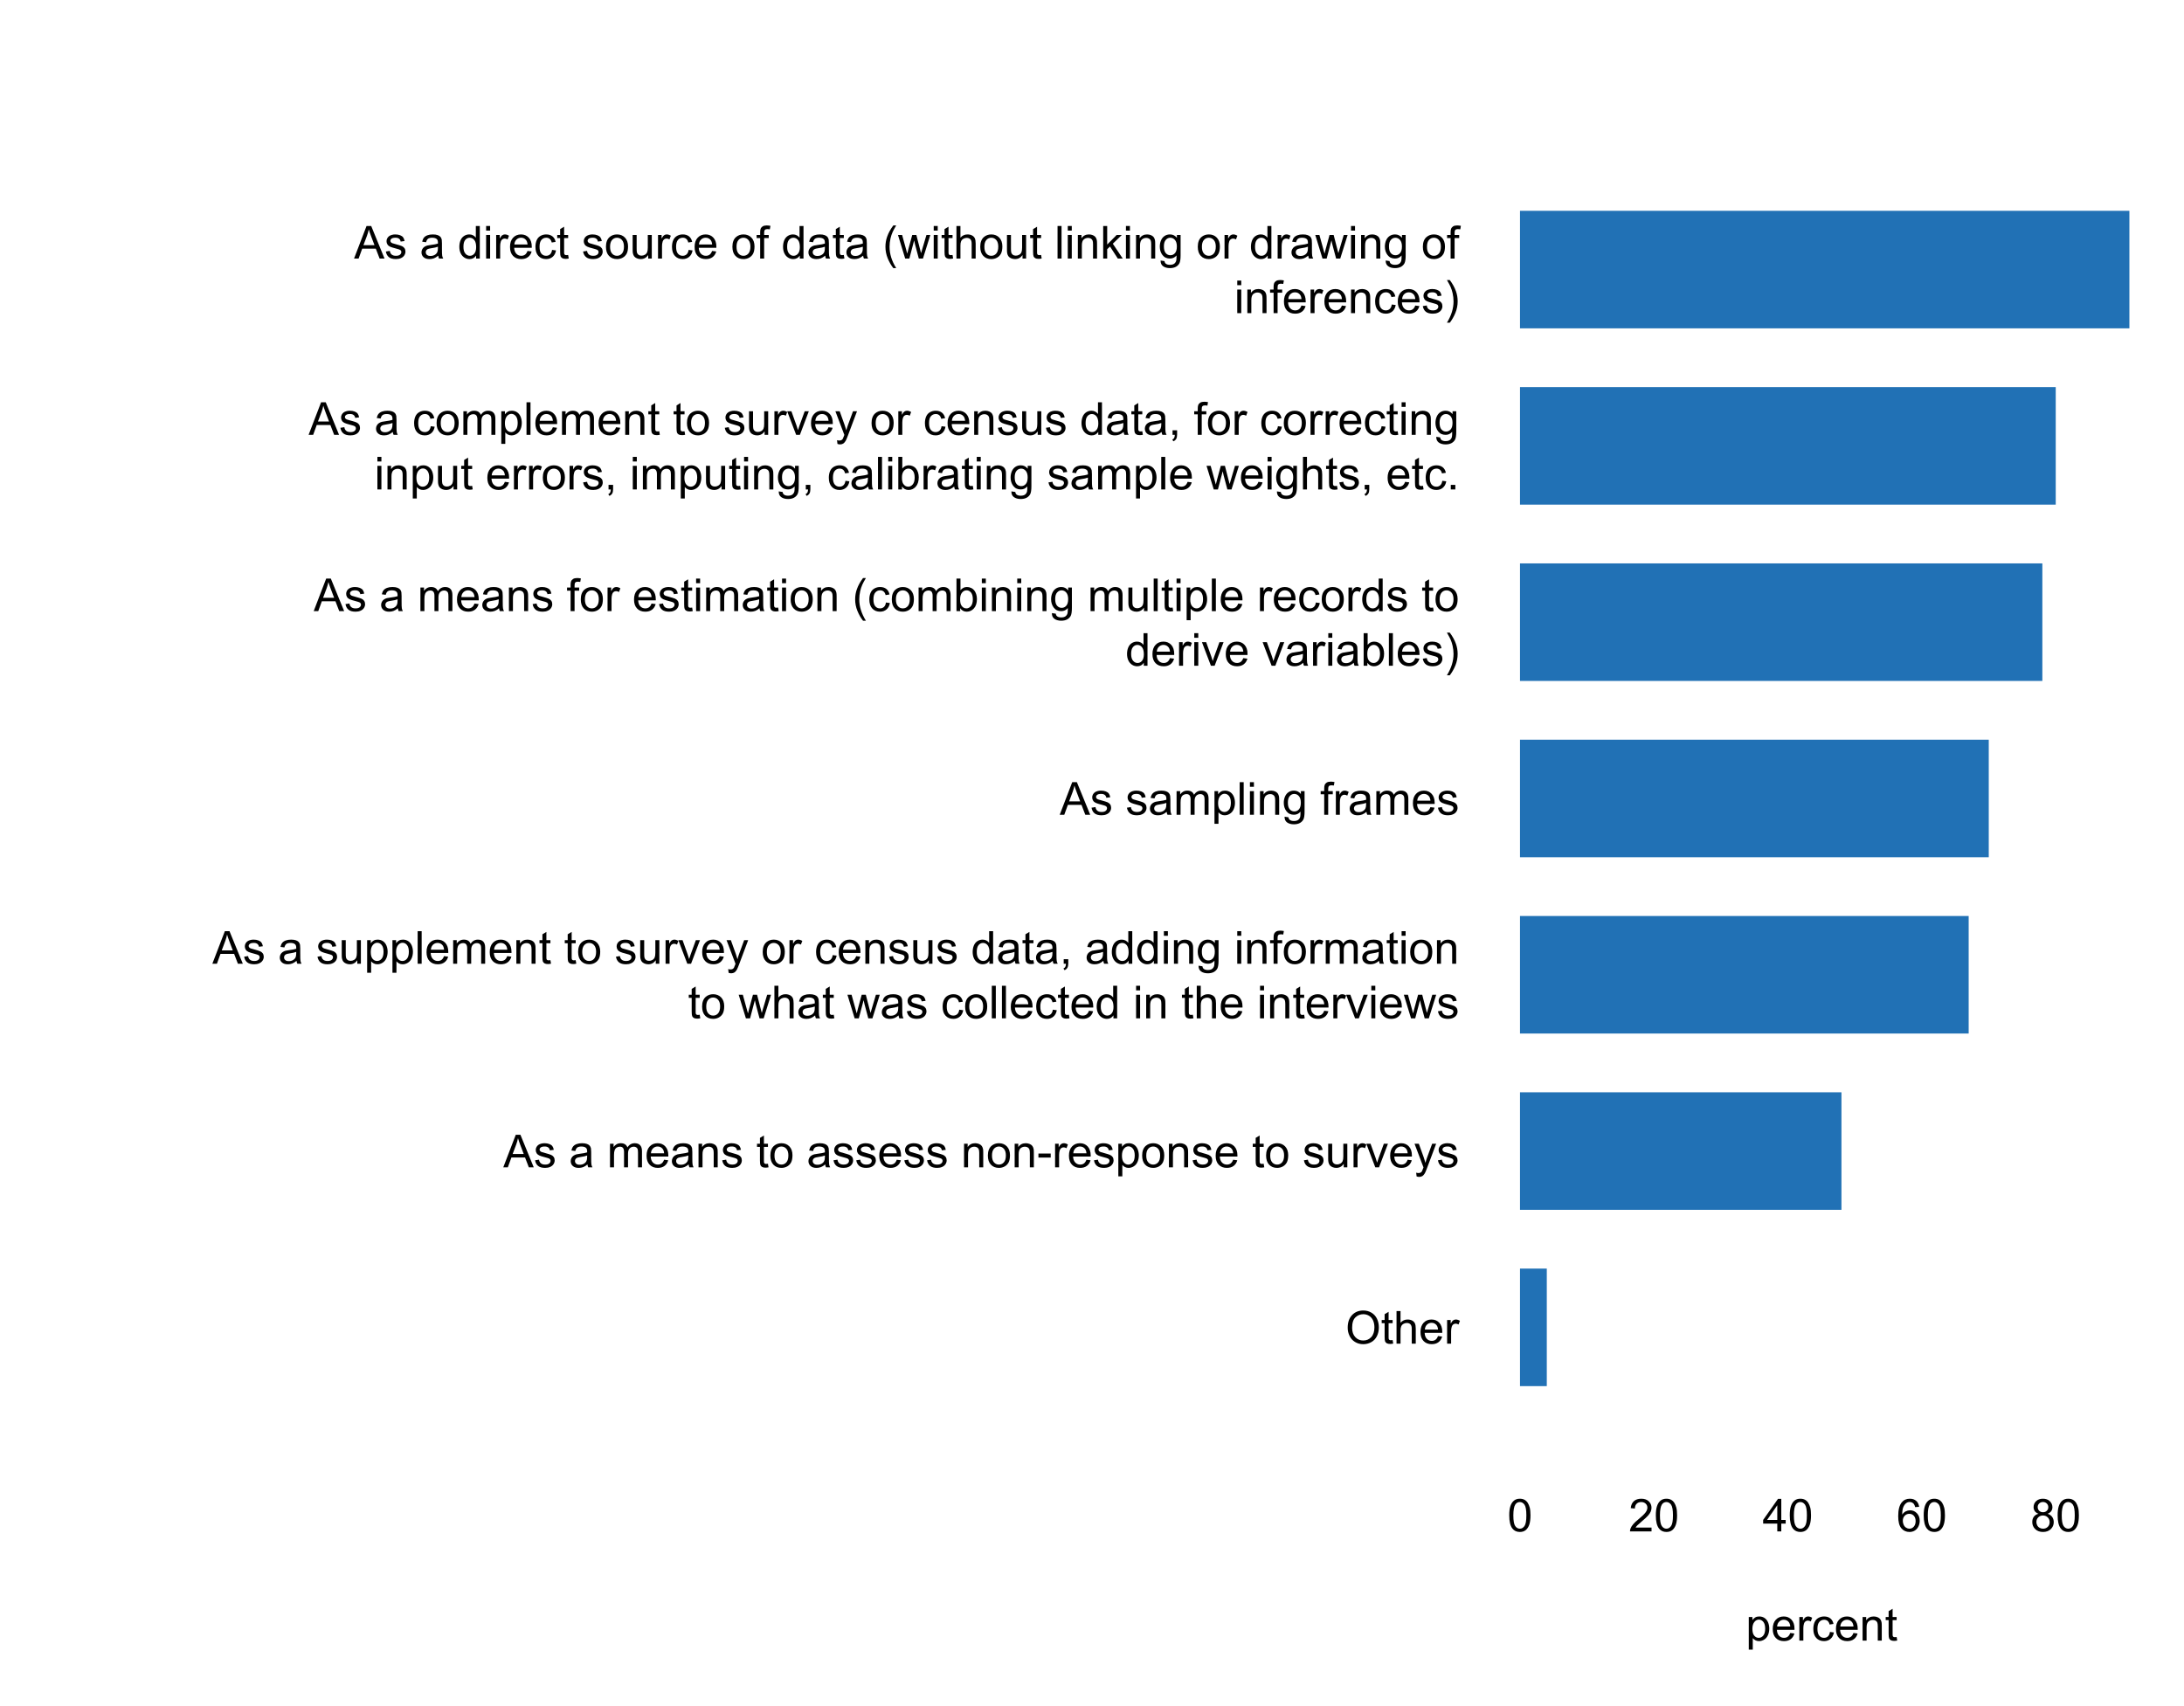 <?xml version="1.0" encoding="UTF-8"?>
<svg xmlns="http://www.w3.org/2000/svg" xmlns:xlink="http://www.w3.org/1999/xlink" width="576pt" height="450pt" viewBox="0 0 576 450" version="1.1">
<defs>
<g>
<symbol overflow="visible" id="glyph0-0">
<path style="stroke:none;" d="M 1.5 0 L 1.5 -7.5 L 7.5 -7.5 L 7.5 0 Z M 1.688 -0.188 L 7.312 -0.188 L 7.312 -7.312 L 1.688 -7.312 Z M 1.688 -0.188 "/>
</symbol>
<symbol overflow="visible" id="glyph0-1">
<path style="stroke:none;" d="M 0.578 -4.184 C 0.574 -5.605 0.957 -6.719 1.727 -7.531 C 2.488 -8.336 3.477 -8.742 4.695 -8.742 C 5.484 -8.742 6.199 -8.551 6.836 -8.172 C 7.473 -7.793 7.957 -7.266 8.293 -6.586 C 8.625 -5.906 8.793 -5.137 8.797 -4.281 C 8.793 -3.41 8.617 -2.633 8.27 -1.945 C 7.914 -1.258 7.418 -0.734 6.773 -0.383 C 6.125 -0.027 5.43 0.145 4.688 0.148 C 3.879 0.145 3.156 -0.047 2.52 -0.438 C 1.879 -0.824 1.395 -1.359 1.07 -2.039 C 0.738 -2.715 0.574 -3.43 0.578 -4.184 Z M 1.75 -4.164 C 1.746 -3.129 2.023 -2.312 2.586 -1.719 C 3.141 -1.121 3.84 -0.824 4.68 -0.828 C 5.535 -0.824 6.238 -1.125 6.793 -1.73 C 7.344 -2.328 7.621 -3.184 7.625 -4.289 C 7.621 -4.984 7.504 -5.594 7.27 -6.117 C 7.031 -6.641 6.684 -7.043 6.23 -7.332 C 5.77 -7.617 5.262 -7.762 4.699 -7.766 C 3.895 -7.762 3.199 -7.484 2.621 -6.934 C 2.035 -6.379 1.746 -5.457 1.75 -4.164 Z M 1.75 -4.164 "/>
</symbol>
<symbol overflow="visible" id="glyph0-2">
<path style="stroke:none;" d="M 3.094 -0.945 L 3.246 -0.012 C 2.949 0.051 2.684 0.082 2.449 0.082 C 2.066 0.082 1.77 0.023 1.559 -0.098 C 1.348 -0.219 1.199 -0.379 1.113 -0.578 C 1.027 -0.773 0.984 -1.188 0.984 -1.82 L 0.984 -5.402 L 0.211 -5.402 L 0.211 -6.223 L 0.984 -6.223 L 0.984 -7.766 L 2.031 -8.398 L 2.031 -6.223 L 3.094 -6.223 L 3.094 -5.402 L 2.031 -5.402 L 2.031 -1.766 C 2.027 -1.461 2.047 -1.27 2.086 -1.184 C 2.125 -1.098 2.184 -1.027 2.27 -0.977 C 2.352 -0.926 2.473 -0.902 2.633 -0.902 C 2.742 -0.902 2.898 -0.914 3.094 -0.945 Z M 3.094 -0.945 "/>
</symbol>
<symbol overflow="visible" id="glyph0-3">
<path style="stroke:none;" d="M 0.789 0 L 0.789 -8.59 L 1.844 -8.59 L 1.844 -5.508 C 2.336 -6.078 2.957 -6.363 3.711 -6.363 C 4.164 -6.363 4.566 -6.27 4.91 -6.09 C 5.25 -5.906 5.492 -5.656 5.641 -5.34 C 5.785 -5.016 5.859 -4.551 5.859 -3.945 L 5.859 0 L 4.805 0 L 4.805 -3.945 C 4.805 -4.469 4.688 -4.852 4.461 -5.094 C 4.227 -5.328 3.906 -5.449 3.492 -5.453 C 3.18 -5.449 2.883 -5.367 2.609 -5.211 C 2.328 -5.047 2.133 -4.828 2.02 -4.551 C 1.898 -4.273 1.84 -3.891 1.844 -3.406 L 1.844 0 Z M 0.789 0 "/>
</symbol>
<symbol overflow="visible" id="glyph0-4">
<path style="stroke:none;" d="M 5.051 -2.004 L 6.141 -1.867 C 5.969 -1.23 5.648 -0.738 5.184 -0.387 C 4.719 -0.035 4.125 0.141 3.406 0.141 C 2.492 0.141 1.77 -0.137 1.238 -0.699 C 0.699 -1.254 0.434 -2.043 0.438 -3.059 C 0.434 -4.105 0.703 -4.918 1.246 -5.496 C 1.781 -6.074 2.48 -6.363 3.344 -6.363 C 4.176 -6.363 4.855 -6.078 5.383 -5.512 C 5.91 -4.945 6.176 -4.148 6.176 -3.125 C 6.176 -3.059 6.172 -2.965 6.172 -2.844 L 1.531 -2.844 C 1.562 -2.156 1.758 -1.633 2.109 -1.27 C 2.457 -0.906 2.891 -0.727 3.41 -0.727 C 3.797 -0.727 4.125 -0.828 4.402 -1.031 C 4.672 -1.234 4.891 -1.559 5.051 -2.004 Z M 1.586 -3.711 L 5.062 -3.711 C 5.016 -4.227 4.883 -4.621 4.664 -4.887 C 4.328 -5.293 3.891 -5.496 3.359 -5.496 C 2.871 -5.496 2.465 -5.332 2.137 -5.008 C 1.805 -4.684 1.621 -4.25 1.586 -3.711 Z M 1.586 -3.711 "/>
</symbol>
<symbol overflow="visible" id="glyph0-5">
<path style="stroke:none;" d="M 0.781 0 L 0.781 -6.223 L 1.727 -6.223 L 1.727 -5.281 C 1.969 -5.719 2.191 -6.012 2.398 -6.152 C 2.602 -6.293 2.828 -6.363 3.078 -6.363 C 3.43 -6.363 3.793 -6.25 4.16 -6.023 L 3.797 -5.047 C 3.539 -5.195 3.281 -5.273 3.023 -5.273 C 2.793 -5.273 2.586 -5.203 2.402 -5.066 C 2.215 -4.926 2.082 -4.734 2.008 -4.488 C 1.891 -4.113 1.832 -3.703 1.836 -3.258 L 1.836 0 Z M 0.781 0 "/>
</symbol>
<symbol overflow="visible" id="glyph0-6">
<path style="stroke:none;" d="M -0.016 0 L 3.281 -8.59 L 4.508 -8.59 L 8.023 0 L 6.727 0 L 5.727 -2.602 L 2.133 -2.602 L 1.188 0 Z M 2.461 -3.527 L 5.375 -3.527 L 4.477 -5.906 C 4.203 -6.629 4 -7.223 3.867 -7.688 C 3.758 -7.133 3.602 -6.586 3.406 -6.047 Z M 2.461 -3.527 "/>
</symbol>
<symbol overflow="visible" id="glyph0-7">
<path style="stroke:none;" d="M 0.367 -1.859 L 1.414 -2.023 C 1.469 -1.602 1.633 -1.281 1.902 -1.059 C 2.168 -0.836 2.543 -0.727 3.023 -0.727 C 3.508 -0.727 3.867 -0.824 4.102 -1.023 C 4.336 -1.219 4.453 -1.449 4.453 -1.719 C 4.453 -1.953 4.348 -2.141 4.141 -2.281 C 3.996 -2.371 3.637 -2.492 3.062 -2.637 C 2.289 -2.832 1.754 -3 1.457 -3.145 C 1.156 -3.285 0.93 -3.48 0.777 -3.734 C 0.621 -3.984 0.543 -4.266 0.547 -4.57 C 0.543 -4.844 0.605 -5.098 0.734 -5.34 C 0.859 -5.574 1.035 -5.773 1.254 -5.93 C 1.418 -6.047 1.641 -6.148 1.926 -6.234 C 2.207 -6.32 2.512 -6.363 2.836 -6.363 C 3.324 -6.363 3.75 -6.293 4.121 -6.152 C 4.488 -6.012 4.762 -5.82 4.938 -5.578 C 5.113 -5.336 5.234 -5.016 5.305 -4.617 L 4.273 -4.477 C 4.223 -4.797 4.086 -5.047 3.863 -5.227 C 3.637 -5.406 3.32 -5.496 2.914 -5.496 C 2.426 -5.496 2.082 -5.414 1.875 -5.254 C 1.664 -5.094 1.559 -4.906 1.562 -4.695 C 1.559 -4.555 1.602 -4.434 1.695 -4.324 C 1.773 -4.211 1.91 -4.117 2.098 -4.043 C 2.203 -4.004 2.512 -3.914 3.031 -3.773 C 3.773 -3.574 4.293 -3.41 4.59 -3.285 C 4.879 -3.156 5.113 -2.973 5.285 -2.73 C 5.453 -2.488 5.535 -2.188 5.539 -1.828 C 5.535 -1.477 5.434 -1.145 5.23 -0.832 C 5.023 -0.52 4.727 -0.277 4.34 -0.113 C 3.953 0.059 3.516 0.141 3.031 0.141 C 2.219 0.141 1.602 -0.027 1.18 -0.363 C 0.754 -0.699 0.484 -1.195 0.367 -1.859 Z M 0.367 -1.859 "/>
</symbol>
<symbol overflow="visible" id="glyph0-8">
<path style="stroke:none;" d=""/>
</symbol>
<symbol overflow="visible" id="glyph0-9">
<path style="stroke:none;" d="M 4.852 -0.766 C 4.461 -0.434 4.082 -0.199 3.723 -0.062 C 3.355 0.074 2.969 0.141 2.562 0.141 C 1.875 0.141 1.352 -0.023 0.984 -0.359 C 0.617 -0.688 0.434 -1.117 0.434 -1.641 C 0.434 -1.945 0.5 -2.223 0.641 -2.473 C 0.777 -2.723 0.961 -2.926 1.188 -3.082 C 1.41 -3.234 1.664 -3.348 1.945 -3.43 C 2.152 -3.477 2.465 -3.531 2.883 -3.586 C 3.734 -3.688 4.359 -3.809 4.766 -3.949 C 4.766 -4.09 4.77 -4.18 4.77 -4.227 C 4.77 -4.648 4.668 -4.953 4.469 -5.133 C 4.199 -5.371 3.801 -5.488 3.27 -5.492 C 2.77 -5.488 2.402 -5.402 2.168 -5.23 C 1.934 -5.055 1.758 -4.746 1.648 -4.305 L 0.617 -4.445 C 0.707 -4.887 0.863 -5.242 1.078 -5.516 C 1.289 -5.781 1.598 -5.992 2.008 -6.141 C 2.41 -6.289 2.883 -6.363 3.422 -6.363 C 3.953 -6.363 4.383 -6.301 4.715 -6.176 C 5.047 -6.051 5.293 -5.891 5.449 -5.703 C 5.605 -5.512 5.715 -5.273 5.777 -4.984 C 5.809 -4.805 5.824 -4.48 5.828 -4.016 L 5.828 -2.609 C 5.824 -1.625 5.848 -1.004 5.895 -0.746 C 5.941 -0.484 6.031 -0.238 6.164 0 L 5.062 0 C 4.953 -0.219 4.883 -0.473 4.852 -0.766 Z M 4.766 -3.125 C 4.375 -2.965 3.801 -2.832 3.039 -2.727 C 2.605 -2.66 2.301 -2.59 2.121 -2.516 C 1.941 -2.434 1.801 -2.32 1.703 -2.172 C 1.605 -2.02 1.559 -1.852 1.559 -1.672 C 1.559 -1.387 1.664 -1.152 1.875 -0.969 C 2.086 -0.777 2.398 -0.684 2.812 -0.688 C 3.219 -0.684 3.578 -0.773 3.895 -0.953 C 4.211 -1.129 4.445 -1.371 4.594 -1.68 C 4.707 -1.918 4.762 -2.27 4.766 -2.734 Z M 4.766 -3.125 "/>
</symbol>
<symbol overflow="visible" id="glyph0-10">
<path style="stroke:none;" d="M 0.789 0 L 0.789 -6.223 L 1.734 -6.223 L 1.734 -5.352 C 1.93 -5.648 2.188 -5.895 2.512 -6.082 C 2.836 -6.27 3.207 -6.363 3.621 -6.363 C 4.082 -6.363 4.457 -6.266 4.754 -6.074 C 5.043 -5.883 5.254 -5.617 5.379 -5.273 C 5.871 -6 6.512 -6.363 7.301 -6.363 C 7.918 -6.363 8.391 -6.191 8.723 -5.848 C 9.055 -5.504 9.223 -4.977 9.223 -4.273 L 9.223 0 L 8.172 0 L 8.172 -3.922 C 8.168 -4.34 8.133 -4.645 8.07 -4.832 C 8 -5.016 7.879 -5.164 7.699 -5.277 C 7.52 -5.391 7.309 -5.449 7.066 -5.449 C 6.629 -5.449 6.266 -5.301 5.977 -5.012 C 5.688 -4.719 5.543 -4.254 5.543 -3.617 L 5.543 0 L 4.488 0 L 4.488 -4.043 C 4.488 -4.512 4.402 -4.863 4.23 -5.098 C 4.059 -5.332 3.777 -5.449 3.387 -5.449 C 3.09 -5.449 2.812 -5.371 2.562 -5.215 C 2.309 -5.059 2.129 -4.828 2.016 -4.527 C 1.898 -4.227 1.84 -3.793 1.844 -3.227 L 1.844 0 Z M 0.789 0 "/>
</symbol>
<symbol overflow="visible" id="glyph0-11">
<path style="stroke:none;" d="M 0.789 0 L 0.789 -6.223 L 1.742 -6.223 L 1.742 -5.336 C 2.195 -6.02 2.855 -6.363 3.719 -6.363 C 4.09 -6.363 4.434 -6.293 4.754 -6.16 C 5.066 -6.023 5.305 -5.848 5.461 -5.633 C 5.617 -5.41 5.727 -5.152 5.789 -4.852 C 5.828 -4.656 5.848 -4.312 5.848 -3.828 L 5.848 0 L 4.793 0 L 4.793 -3.785 C 4.793 -4.215 4.75 -4.535 4.668 -4.75 C 4.586 -4.961 4.441 -5.129 4.234 -5.258 C 4.023 -5.383 3.777 -5.449 3.5 -5.449 C 3.047 -5.449 2.66 -5.305 2.332 -5.02 C 2.004 -4.734 1.84 -4.195 1.844 -3.398 L 1.844 0 Z M 0.789 0 "/>
</symbol>
<symbol overflow="visible" id="glyph0-12">
<path style="stroke:none;" d="M 0.398 -3.109 C 0.398 -4.262 0.719 -5.117 1.359 -5.672 C 1.895 -6.133 2.547 -6.363 3.316 -6.363 C 4.172 -6.363 4.871 -6.082 5.414 -5.52 C 5.953 -4.957 6.223 -4.184 6.227 -3.199 C 6.223 -2.398 6.102 -1.766 5.867 -1.309 C 5.625 -0.848 5.277 -0.492 4.82 -0.238 C 4.359 0.016 3.859 0.141 3.316 0.141 C 2.441 0.141 1.734 -0.137 1.203 -0.695 C 0.664 -1.254 0.398 -2.059 0.398 -3.109 Z M 1.484 -3.109 C 1.48 -2.309 1.656 -1.711 2.004 -1.32 C 2.348 -0.922 2.785 -0.727 3.316 -0.727 C 3.84 -0.727 4.273 -0.926 4.621 -1.324 C 4.969 -1.723 5.145 -2.328 5.145 -3.148 C 5.145 -3.914 4.969 -4.496 4.617 -4.895 C 4.266 -5.289 3.832 -5.488 3.316 -5.492 C 2.785 -5.488 2.348 -5.293 2.004 -4.898 C 1.656 -4.5 1.48 -3.902 1.484 -3.109 Z M 1.484 -3.109 "/>
</symbol>
<symbol overflow="visible" id="glyph0-13">
<path style="stroke:none;" d="M 0.383 -2.578 L 0.383 -3.641 L 3.621 -3.641 L 3.621 -2.578 Z M 0.383 -2.578 "/>
</symbol>
<symbol overflow="visible" id="glyph0-14">
<path style="stroke:none;" d="M 0.789 2.383 L 0.789 -6.223 L 1.75 -6.223 L 1.75 -5.414 C 1.977 -5.73 2.234 -5.965 2.52 -6.125 C 2.801 -6.281 3.145 -6.363 3.555 -6.363 C 4.082 -6.363 4.551 -6.227 4.961 -5.953 C 5.363 -5.68 5.672 -5.293 5.883 -4.793 C 6.09 -4.293 6.191 -3.746 6.195 -3.156 C 6.191 -2.52 6.078 -1.945 5.852 -1.438 C 5.621 -0.922 5.289 -0.531 4.855 -0.266 C 4.418 0.008 3.961 0.141 3.48 0.141 C 3.129 0.141 2.812 0.066 2.535 -0.082 C 2.254 -0.23 2.023 -0.418 1.844 -0.645 L 1.844 2.383 Z M 1.746 -3.078 C 1.746 -2.273 1.906 -1.684 2.23 -1.301 C 2.555 -0.918 2.949 -0.727 3.41 -0.727 C 3.879 -0.727 4.277 -0.922 4.613 -1.32 C 4.945 -1.711 5.113 -2.328 5.117 -3.164 C 5.113 -3.953 4.949 -4.547 4.625 -4.945 C 4.297 -5.34 3.91 -5.535 3.457 -5.539 C 3.004 -5.535 2.605 -5.324 2.262 -4.906 C 1.918 -4.484 1.746 -3.875 1.746 -3.078 Z M 1.746 -3.078 "/>
</symbol>
<symbol overflow="visible" id="glyph0-15">
<path style="stroke:none;" d="M 4.867 0 L 4.867 -0.914 C 4.379 -0.211 3.723 0.141 2.895 0.141 C 2.527 0.141 2.184 0.07 1.867 -0.07 C 1.547 -0.211 1.309 -0.387 1.156 -0.602 C 1 -0.812 0.895 -1.074 0.832 -1.383 C 0.785 -1.59 0.762 -1.918 0.766 -2.367 L 0.766 -6.223 L 1.82 -6.223 L 1.82 -2.773 C 1.816 -2.219 1.84 -1.848 1.887 -1.656 C 1.949 -1.379 2.09 -1.16 2.309 -1.004 C 2.523 -0.84 2.789 -0.762 3.105 -0.766 C 3.418 -0.762 3.715 -0.844 3.996 -1.008 C 4.273 -1.172 4.469 -1.391 4.586 -1.672 C 4.699 -1.949 4.758 -2.355 4.758 -2.891 L 4.758 -6.223 L 5.812 -6.223 L 5.812 0 Z M 4.867 0 "/>
</symbol>
<symbol overflow="visible" id="glyph0-16">
<path style="stroke:none;" d="M 2.52 0 L 0.152 -6.223 L 1.266 -6.223 L 2.602 -2.496 C 2.746 -2.09 2.879 -1.672 3 -1.242 C 3.094 -1.57 3.223 -1.965 3.391 -2.426 L 4.773 -6.223 L 5.859 -6.223 L 3.504 0 Z M 2.52 0 "/>
</symbol>
<symbol overflow="visible" id="glyph0-17">
<path style="stroke:none;" d="M 0.742 2.398 L 0.625 1.406 C 0.855 1.469 1.059 1.5 1.23 1.5 C 1.465 1.5 1.652 1.461 1.793 1.383 C 1.934 1.305 2.047 1.195 2.141 1.055 C 2.203 0.949 2.312 0.688 2.461 0.27 C 2.48 0.207 2.512 0.121 2.555 0.012 L 0.195 -6.223 L 1.328 -6.223 L 2.625 -2.617 C 2.789 -2.16 2.938 -1.68 3.078 -1.18 C 3.195 -1.66 3.34 -2.133 3.508 -2.594 L 4.84 -6.223 L 5.895 -6.223 L 3.527 0.105 C 3.273 0.789 3.074 1.258 2.938 1.516 C 2.746 1.863 2.531 2.117 2.293 2.281 C 2.047 2.438 1.758 2.52 1.422 2.523 C 1.215 2.52 0.988 2.477 0.742 2.398 Z M 0.742 2.398 "/>
</symbol>
<symbol overflow="visible" id="glyph0-18">
<path style="stroke:none;" d="M 0.766 0 L 0.766 -8.59 L 1.82 -8.59 L 1.82 0 Z M 0.766 0 "/>
</symbol>
<symbol overflow="visible" id="glyph0-19">
<path style="stroke:none;" d="M 4.852 -2.281 L 5.891 -2.145 C 5.773 -1.426 5.484 -0.863 5.02 -0.465 C 4.551 -0.059 3.977 0.141 3.297 0.141 C 2.445 0.141 1.762 -0.137 1.246 -0.695 C 0.727 -1.25 0.469 -2.047 0.469 -3.086 C 0.469 -3.754 0.578 -4.344 0.801 -4.852 C 1.023 -5.355 1.363 -5.73 1.816 -5.984 C 2.27 -6.234 2.766 -6.363 3.305 -6.363 C 3.98 -6.363 4.531 -6.191 4.965 -5.848 C 5.391 -5.504 5.668 -5.02 5.789 -4.395 L 4.766 -4.234 C 4.664 -4.652 4.492 -4.969 4.246 -5.18 C 3.996 -5.391 3.695 -5.496 3.344 -5.496 C 2.809 -5.496 2.379 -5.305 2.051 -4.922 C 1.719 -4.539 1.551 -3.938 1.555 -3.117 C 1.551 -2.281 1.711 -1.672 2.035 -1.293 C 2.352 -0.914 2.77 -0.727 3.289 -0.727 C 3.695 -0.727 4.043 -0.852 4.324 -1.105 C 4.602 -1.359 4.777 -1.75 4.852 -2.281 Z M 4.852 -2.281 "/>
</symbol>
<symbol overflow="visible" id="glyph0-20">
<path style="stroke:none;" d="M 4.828 0 L 4.828 -0.785 C 4.43 -0.168 3.848 0.141 3.086 0.141 C 2.59 0.141 2.133 0.004 1.719 -0.27 C 1.297 -0.543 0.977 -0.922 0.75 -1.414 C 0.523 -1.898 0.41 -2.465 0.41 -3.105 C 0.41 -3.727 0.512 -4.289 0.719 -4.797 C 0.926 -5.301 1.238 -5.688 1.652 -5.957 C 2.066 -6.227 2.527 -6.363 3.039 -6.363 C 3.41 -6.363 3.746 -6.281 4.043 -6.125 C 4.336 -5.965 4.574 -5.762 4.758 -5.508 L 4.758 -8.59 L 5.805 -8.59 L 5.805 0 Z M 1.492 -3.105 C 1.488 -2.309 1.656 -1.711 1.996 -1.316 C 2.328 -0.922 2.727 -0.727 3.188 -0.727 C 3.648 -0.727 4.039 -0.914 4.359 -1.293 C 4.68 -1.668 4.84 -2.242 4.844 -3.016 C 4.84 -3.867 4.676 -4.492 4.352 -4.895 C 4.02 -5.289 3.617 -5.488 3.141 -5.492 C 2.672 -5.488 2.277 -5.297 1.965 -4.918 C 1.645 -4.531 1.488 -3.93 1.492 -3.105 Z M 1.492 -3.105 "/>
</symbol>
<symbol overflow="visible" id="glyph0-21">
<path style="stroke:none;" d="M 1.066 0 L 1.066 -1.203 L 2.266 -1.203 L 2.266 0 C 2.262 0.441 2.184 0.797 2.031 1.07 C 1.871 1.34 1.625 1.551 1.289 1.699 L 0.996 1.25 C 1.215 1.148 1.379 1.004 1.488 0.816 C 1.594 0.621 1.652 0.352 1.664 0 Z M 1.066 0 "/>
</symbol>
<symbol overflow="visible" id="glyph0-22">
<path style="stroke:none;" d="M 0.797 -7.375 L 0.797 -8.59 L 1.852 -8.59 L 1.852 -7.375 Z M 0.797 0 L 0.797 -6.223 L 1.852 -6.223 L 1.852 0 Z M 0.797 0 "/>
</symbol>
<symbol overflow="visible" id="glyph0-23">
<path style="stroke:none;" d="M 0.598 0.516 L 1.625 0.668 C 1.664 0.98 1.785 1.211 1.98 1.359 C 2.242 1.555 2.598 1.652 3.055 1.652 C 3.539 1.652 3.918 1.555 4.184 1.359 C 4.449 1.164 4.629 0.891 4.723 0.539 C 4.777 0.324 4.801 -0.125 4.797 -0.812 C 4.336 -0.27 3.762 0 3.078 0 C 2.219 0 1.559 -0.309 1.09 -0.926 C 0.621 -1.543 0.387 -2.281 0.387 -3.148 C 0.387 -3.738 0.492 -4.285 0.707 -4.789 C 0.922 -5.289 1.234 -5.68 1.645 -5.953 C 2.051 -6.227 2.531 -6.363 3.082 -6.363 C 3.816 -6.363 4.422 -6.066 4.898 -5.473 L 4.898 -6.223 L 5.871 -6.223 L 5.871 -0.844 C 5.871 0.125 5.77 0.809 5.574 1.215 C 5.375 1.613 5.062 1.934 4.637 2.172 C 4.207 2.402 3.684 2.52 3.059 2.523 C 2.316 2.52 1.715 2.352 1.258 2.023 C 0.801 1.688 0.582 1.188 0.598 0.516 Z M 1.469 -3.223 C 1.465 -2.406 1.629 -1.809 1.957 -1.438 C 2.281 -1.059 2.688 -0.871 3.176 -0.875 C 3.66 -0.871 4.066 -1.059 4.395 -1.434 C 4.723 -1.805 4.887 -2.391 4.887 -3.188 C 4.887 -3.945 4.715 -4.52 4.379 -4.91 C 4.039 -5.297 3.633 -5.488 3.156 -5.492 C 2.684 -5.488 2.285 -5.297 1.961 -4.918 C 1.629 -4.535 1.465 -3.973 1.469 -3.223 Z M 1.469 -3.223 "/>
</symbol>
<symbol overflow="visible" id="glyph0-24">
<path style="stroke:none;" d="M 1.043 0 L 1.043 -5.402 L 0.109 -5.402 L 0.109 -6.223 L 1.043 -6.223 L 1.043 -6.883 C 1.043 -7.301 1.078 -7.613 1.156 -7.816 C 1.25 -8.09 1.43 -8.309 1.688 -8.48 C 1.945 -8.645 2.305 -8.73 2.766 -8.734 C 3.062 -8.73 3.391 -8.695 3.75 -8.633 L 3.594 -7.711 C 3.371 -7.75 3.164 -7.77 2.969 -7.77 C 2.648 -7.77 2.422 -7.699 2.293 -7.562 C 2.156 -7.426 2.09 -7.172 2.094 -6.797 L 2.094 -6.223 L 3.305 -6.223 L 3.305 -5.402 L 2.094 -5.402 L 2.094 0 Z M 1.043 0 "/>
</symbol>
<symbol overflow="visible" id="glyph0-25">
<path style="stroke:none;" d="M 1.938 0 L 0.035 -6.223 L 1.125 -6.223 L 2.117 -2.633 L 2.484 -1.297 C 2.5 -1.359 2.605 -1.789 2.805 -2.578 L 3.797 -6.223 L 4.883 -6.223 L 5.812 -2.613 L 6.125 -1.422 L 6.48 -2.625 L 7.547 -6.223 L 8.57 -6.223 L 6.625 0 L 5.531 0 L 4.539 -3.727 L 4.301 -4.789 L 3.039 0 Z M 1.938 0 "/>
</symbol>
<symbol overflow="visible" id="glyph0-26">
<path style="stroke:none;" d="M 2.805 2.523 C 2.223 1.785 1.73 0.93 1.328 -0.055 C 0.926 -1.035 0.727 -2.055 0.727 -3.109 C 0.727 -4.039 0.875 -4.93 1.18 -5.781 C 1.523 -6.77 2.066 -7.754 2.805 -8.734 L 3.562 -8.734 C 3.086 -7.918 2.773 -7.34 2.625 -6.996 C 2.383 -6.457 2.195 -5.895 2.062 -5.309 C 1.895 -4.574 1.809 -3.84 1.812 -3.105 C 1.809 -1.227 2.395 0.648 3.562 2.523 Z M 2.805 2.523 "/>
</symbol>
<symbol overflow="visible" id="glyph0-27">
<path style="stroke:none;" d="M 1.766 0 L 0.785 0 L 0.785 -8.59 L 1.84 -8.59 L 1.84 -5.523 C 2.285 -6.082 2.852 -6.363 3.547 -6.363 C 3.922 -6.363 4.285 -6.285 4.629 -6.129 C 4.973 -5.973 5.254 -5.754 5.473 -5.48 C 5.691 -5.199 5.863 -4.863 5.992 -4.469 C 6.113 -4.074 6.176 -3.652 6.18 -3.203 C 6.176 -2.137 5.914 -1.312 5.391 -0.73 C 4.863 -0.148 4.23 0.141 3.492 0.141 C 2.758 0.141 2.18 -0.164 1.766 -0.781 Z M 1.75 -3.156 C 1.746 -2.41 1.848 -1.871 2.055 -1.539 C 2.387 -0.996 2.836 -0.727 3.406 -0.727 C 3.859 -0.727 4.258 -0.926 4.598 -1.328 C 4.93 -1.727 5.098 -2.324 5.102 -3.117 C 5.098 -3.93 4.938 -4.527 4.617 -4.914 C 4.297 -5.301 3.906 -5.496 3.453 -5.496 C 2.984 -5.496 2.586 -5.293 2.254 -4.895 C 1.914 -4.492 1.746 -3.914 1.75 -3.156 Z M 1.75 -3.156 "/>
</symbol>
<symbol overflow="visible" id="glyph0-28">
<path style="stroke:none;" d="M 1.484 2.523 L 0.727 2.523 C 1.891 0.648 2.473 -1.227 2.477 -3.105 C 2.473 -3.84 2.391 -4.566 2.227 -5.289 C 2.094 -5.875 1.906 -6.438 1.672 -6.977 C 1.516 -7.328 1.203 -7.914 0.727 -8.734 L 1.484 -8.734 C 2.215 -7.754 2.758 -6.77 3.109 -5.781 C 3.41 -4.93 3.562 -4.039 3.562 -3.109 C 3.562 -2.055 3.359 -1.035 2.957 -0.055 C 2.551 0.93 2.059 1.785 1.484 2.523 Z M 1.484 2.523 "/>
</symbol>
<symbol overflow="visible" id="glyph0-29">
<path style="stroke:none;" d="M 1.09 0 L 1.09 -1.203 L 2.289 -1.203 L 2.289 0 Z M 1.09 0 "/>
</symbol>
<symbol overflow="visible" id="glyph0-30">
<path style="stroke:none;" d="M 0.797 0 L 0.797 -8.59 L 1.852 -8.59 L 1.852 -3.691 L 4.348 -6.223 L 5.711 -6.223 L 3.336 -3.914 L 5.953 0 L 4.652 0 L 2.594 -3.18 L 1.852 -2.469 L 1.852 0 Z M 0.797 0 "/>
</symbol>
<symbol overflow="visible" id="glyph0-31">
<path style="stroke:none;" d="M 0.5 -4.234 C 0.496 -5.246 0.602 -6.062 0.812 -6.688 C 1.02 -7.305 1.328 -7.785 1.742 -8.121 C 2.148 -8.457 2.668 -8.625 3.297 -8.625 C 3.758 -8.625 4.164 -8.531 4.512 -8.348 C 4.855 -8.16 5.141 -7.891 5.371 -7.543 C 5.594 -7.191 5.773 -6.766 5.906 -6.266 C 6.035 -5.762 6.098 -5.086 6.102 -4.234 C 6.098 -3.227 5.996 -2.414 5.789 -1.797 C 5.578 -1.176 5.266 -0.695 4.859 -0.359 C 4.445 -0.02 3.926 0.145 3.297 0.148 C 2.465 0.145 1.816 -0.148 1.348 -0.742 C 0.781 -1.457 0.496 -2.621 0.5 -4.234 Z M 1.582 -4.234 C 1.582 -2.824 1.746 -1.887 2.074 -1.418 C 2.402 -0.949 2.809 -0.715 3.297 -0.719 C 3.777 -0.715 4.184 -0.949 4.52 -1.422 C 4.848 -1.887 5.016 -2.824 5.016 -4.234 C 5.016 -5.648 4.848 -6.59 4.52 -7.055 C 4.184 -7.516 3.773 -7.746 3.289 -7.75 C 2.801 -7.746 2.414 -7.543 2.125 -7.137 C 1.762 -6.613 1.582 -5.645 1.582 -4.234 Z M 1.582 -4.234 "/>
</symbol>
<symbol overflow="visible" id="glyph0-32">
<path style="stroke:none;" d="M 6.039 -1.016 L 6.039 0 L 0.363 0 C 0.355 -0.254 0.395 -0.496 0.484 -0.734 C 0.629 -1.117 0.859 -1.5 1.18 -1.875 C 1.492 -2.25 1.953 -2.684 2.562 -3.176 C 3.492 -3.941 4.125 -4.547 4.453 -4.992 C 4.781 -5.438 4.945 -5.859 4.945 -6.266 C 4.945 -6.68 4.793 -7.031 4.496 -7.32 C 4.191 -7.602 3.805 -7.746 3.328 -7.75 C 2.82 -7.746 2.414 -7.594 2.109 -7.293 C 1.805 -6.984 1.648 -6.562 1.648 -6.031 L 0.562 -6.141 C 0.633 -6.945 0.91 -7.559 1.398 -7.988 C 1.879 -8.41 2.531 -8.625 3.352 -8.625 C 4.172 -8.625 4.824 -8.395 5.309 -7.938 C 5.789 -7.48 6.027 -6.914 6.031 -6.242 C 6.027 -5.895 5.957 -5.559 5.82 -5.227 C 5.676 -4.891 5.441 -4.539 5.117 -4.176 C 4.789 -3.805 4.25 -3.301 3.492 -2.664 C 2.859 -2.129 2.453 -1.77 2.273 -1.582 C 2.094 -1.395 1.945 -1.203 1.828 -1.016 Z M 6.039 -1.016 "/>
</symbol>
<symbol overflow="visible" id="glyph0-33">
<path style="stroke:none;" d="M 3.879 0 L 3.879 -2.055 L 0.152 -2.055 L 0.152 -3.023 L 4.07 -8.59 L 4.934 -8.59 L 4.934 -3.023 L 6.094 -3.023 L 6.094 -2.055 L 4.934 -2.055 L 4.934 0 Z M 3.879 -3.023 L 3.879 -6.898 L 1.188 -3.023 Z M 3.879 -3.023 "/>
</symbol>
<symbol overflow="visible" id="glyph0-34">
<path style="stroke:none;" d="M 5.969 -6.484 L 4.922 -6.406 C 4.828 -6.812 4.695 -7.113 4.523 -7.305 C 4.234 -7.605 3.883 -7.758 3.469 -7.758 C 3.133 -7.758 2.836 -7.664 2.586 -7.477 C 2.25 -7.234 1.988 -6.879 1.797 -6.414 C 1.605 -5.949 1.508 -5.289 1.5 -4.43 C 1.754 -4.812 2.062 -5.098 2.434 -5.289 C 2.797 -5.473 3.184 -5.566 3.586 -5.57 C 4.289 -5.566 4.887 -5.309 5.383 -4.793 C 5.875 -4.277 6.121 -3.609 6.125 -2.789 C 6.121 -2.25 6.004 -1.746 5.773 -1.285 C 5.539 -0.82 5.223 -0.469 4.816 -0.223 C 4.41 0.023 3.949 0.145 3.434 0.148 C 2.555 0.145 1.836 -0.176 1.285 -0.82 C 0.727 -1.469 0.449 -2.535 0.453 -4.02 C 0.449 -5.676 0.758 -6.883 1.371 -7.641 C 1.902 -8.297 2.621 -8.625 3.531 -8.625 C 4.207 -8.625 4.762 -8.434 5.195 -8.055 C 5.625 -7.676 5.883 -7.152 5.969 -6.484 Z M 1.664 -2.781 C 1.664 -2.418 1.738 -2.07 1.895 -1.738 C 2.043 -1.406 2.262 -1.152 2.543 -0.98 C 2.82 -0.801 3.109 -0.715 3.414 -0.719 C 3.859 -0.715 4.242 -0.895 4.566 -1.258 C 4.883 -1.613 5.043 -2.102 5.047 -2.727 C 5.043 -3.316 4.887 -3.785 4.57 -4.129 C 4.25 -4.469 3.852 -4.641 3.375 -4.641 C 2.898 -4.641 2.492 -4.469 2.16 -4.129 C 1.828 -3.785 1.664 -3.336 1.664 -2.781 Z M 1.664 -2.781 "/>
</symbol>
<symbol overflow="visible" id="glyph0-35">
<path style="stroke:none;" d="M 2.121 -4.656 C 1.684 -4.816 1.359 -5.047 1.148 -5.344 C 0.938 -5.641 0.832 -5.996 0.832 -6.41 C 0.832 -7.035 1.055 -7.559 1.504 -7.984 C 1.953 -8.41 2.551 -8.625 3.297 -8.625 C 4.043 -8.625 4.648 -8.406 5.109 -7.973 C 5.566 -7.535 5.793 -7.004 5.797 -6.383 C 5.793 -5.977 5.688 -5.629 5.48 -5.34 C 5.27 -5.043 4.953 -4.816 4.531 -4.656 C 5.055 -4.48 5.457 -4.203 5.734 -3.824 C 6.008 -3.438 6.145 -2.98 6.148 -2.453 C 6.145 -1.715 5.887 -1.098 5.367 -0.602 C 4.844 -0.102 4.16 0.145 3.316 0.148 C 2.469 0.145 1.785 -0.102 1.266 -0.605 C 0.742 -1.105 0.48 -1.734 0.484 -2.484 C 0.48 -3.039 0.621 -3.504 0.91 -3.887 C 1.191 -4.262 1.598 -4.52 2.121 -4.656 Z M 1.91 -6.445 C 1.91 -6.039 2.039 -5.707 2.301 -5.449 C 2.562 -5.191 2.902 -5.062 3.32 -5.062 C 3.723 -5.062 4.055 -5.188 4.32 -5.445 C 4.578 -5.695 4.711 -6.012 4.711 -6.387 C 4.711 -6.773 4.574 -7.098 4.309 -7.363 C 4.035 -7.625 3.703 -7.758 3.312 -7.758 C 2.906 -7.758 2.574 -7.629 2.309 -7.371 C 2.043 -7.113 1.91 -6.805 1.91 -6.445 Z M 1.57 -2.477 C 1.57 -2.176 1.641 -1.887 1.785 -1.605 C 1.926 -1.324 2.137 -1.105 2.422 -0.949 C 2.699 -0.793 3.004 -0.715 3.328 -0.719 C 3.832 -0.715 4.246 -0.879 4.578 -1.207 C 4.902 -1.531 5.066 -1.941 5.07 -2.445 C 5.066 -2.945 4.898 -3.367 4.562 -3.703 C 4.223 -4.035 3.801 -4.199 3.293 -4.203 C 2.793 -4.199 2.379 -4.035 2.059 -3.711 C 1.73 -3.379 1.57 -2.969 1.57 -2.477 Z M 1.57 -2.477 "/>
</symbol>
</g>
</defs>
<g id="surface4044">
<rect x="0" y="0" width="576" height="450" style="fill:rgb(100%,100%,100%);fill-opacity:1;stroke:none;"/>
<path style=" stroke:none;fill-rule:nonzero;fill:rgb(12.941%,44.314%,70.98%);fill-opacity:1;" d="M 400.879 365.602 L 407.945 365.602 L 407.945 334.602 L 400.879 334.602 Z M 400.879 365.602 "/>
<path style=" stroke:none;fill-rule:nonzero;fill:rgb(12.941%,44.314%,70.98%);fill-opacity:1;" d="M 400.879 319.102 L 485.656 319.102 L 485.656 288.102 L 400.879 288.102 Z M 400.879 319.102 "/>
<path style=" stroke:none;fill-rule:nonzero;fill:rgb(12.941%,44.314%,70.98%);fill-opacity:1;" d="M 400.879 272.602 L 519.211 272.602 L 519.211 241.602 L 400.879 241.602 Z M 400.879 272.602 "/>
<path style=" stroke:none;fill-rule:nonzero;fill:rgb(12.941%,44.314%,70.98%);fill-opacity:1;" d="M 400.879 226.102 L 524.508 226.102 L 524.508 195.102 L 400.879 195.102 Z M 400.879 226.102 "/>
<path style=" stroke:none;fill-rule:nonzero;fill:rgb(12.941%,44.314%,70.98%);fill-opacity:1;" d="M 400.879 179.602 L 538.641 179.602 L 538.641 148.602 L 400.879 148.602 Z M 400.879 179.602 "/>
<path style=" stroke:none;fill-rule:nonzero;fill:rgb(12.941%,44.314%,70.98%);fill-opacity:1;" d="M 400.879 133.102 L 542.172 133.102 L 542.172 102.102 L 400.879 102.102 Z M 400.879 133.102 "/>
<path style=" stroke:none;fill-rule:nonzero;fill:rgb(12.941%,44.314%,70.98%);fill-opacity:1;" d="M 400.879 86.602 L 561.598 86.602 L 561.598 55.602 L 400.879 55.602 Z M 400.879 86.602 "/>
<g style="fill:rgb(0%,0%,0%);fill-opacity:1;">
  <use xlink:href="#glyph0-1" x="354.859" y="354.395"/>
  <use xlink:href="#glyph0-2" x="364.193" y="354.395"/>
  <use xlink:href="#glyph0-3" x="367.527" y="354.395"/>
  <use xlink:href="#glyph0-4" x="374.201" y="354.395"/>
  <use xlink:href="#glyph0-5" x="380.875" y="354.395"/>
</g>
<g style="fill:rgb(0%,0%,0%);fill-opacity:1;">
  <use xlink:href="#glyph0-6" x="132.746" y="307.895"/>
  <use xlink:href="#glyph0-7" x="140.75" y="307.895"/>
  <use xlink:href="#glyph0-8" x="146.75" y="307.895"/>
  <use xlink:href="#glyph0-9" x="150.084" y="307.895"/>
  <use xlink:href="#glyph0-8" x="156.758" y="307.895"/>
  <use xlink:href="#glyph0-10" x="160.092" y="307.895"/>
  <use xlink:href="#glyph0-4" x="170.088" y="307.895"/>
  <use xlink:href="#glyph0-9" x="176.762" y="307.895"/>
  <use xlink:href="#glyph0-11" x="183.436" y="307.895"/>
  <use xlink:href="#glyph0-7" x="190.109" y="307.895"/>
  <use xlink:href="#glyph0-8" x="196.109" y="307.895"/>
  <use xlink:href="#glyph0-2" x="199.443" y="307.895"/>
  <use xlink:href="#glyph0-12" x="202.777" y="307.895"/>
  <use xlink:href="#glyph0-8" x="209.451" y="307.895"/>
  <use xlink:href="#glyph0-9" x="212.785" y="307.895"/>
  <use xlink:href="#glyph0-7" x="219.459" y="307.895"/>
  <use xlink:href="#glyph0-7" x="225.459" y="307.895"/>
  <use xlink:href="#glyph0-4" x="231.459" y="307.895"/>
  <use xlink:href="#glyph0-7" x="238.133" y="307.895"/>
  <use xlink:href="#glyph0-7" x="244.133" y="307.895"/>
  <use xlink:href="#glyph0-8" x="250.133" y="307.895"/>
  <use xlink:href="#glyph0-11" x="253.467" y="307.895"/>
  <use xlink:href="#glyph0-12" x="260.141" y="307.895"/>
  <use xlink:href="#glyph0-11" x="266.814" y="307.895"/>
  <use xlink:href="#glyph0-13" x="273.488" y="307.895"/>
  <use xlink:href="#glyph0-5" x="277.484" y="307.895"/>
  <use xlink:href="#glyph0-4" x="281.48" y="307.895"/>
  <use xlink:href="#glyph0-7" x="288.154" y="307.895"/>
  <use xlink:href="#glyph0-14" x="294.154" y="307.895"/>
  <use xlink:href="#glyph0-12" x="300.828" y="307.895"/>
  <use xlink:href="#glyph0-11" x="307.502" y="307.895"/>
  <use xlink:href="#glyph0-7" x="314.176" y="307.895"/>
  <use xlink:href="#glyph0-4" x="320.176" y="307.895"/>
  <use xlink:href="#glyph0-8" x="326.85" y="307.895"/>
  <use xlink:href="#glyph0-2" x="330.184" y="307.895"/>
  <use xlink:href="#glyph0-12" x="333.518" y="307.895"/>
  <use xlink:href="#glyph0-8" x="340.191" y="307.895"/>
  <use xlink:href="#glyph0-7" x="343.525" y="307.895"/>
  <use xlink:href="#glyph0-15" x="349.525" y="307.895"/>
  <use xlink:href="#glyph0-5" x="356.199" y="307.895"/>
  <use xlink:href="#glyph0-16" x="360.195" y="307.895"/>
  <use xlink:href="#glyph0-4" x="366.195" y="307.895"/>
  <use xlink:href="#glyph0-17" x="372.869" y="307.895"/>
  <use xlink:href="#glyph0-7" x="378.869" y="307.895"/>
</g>
<g style="fill:rgb(0%,0%,0%);fill-opacity:1;">
  <use xlink:href="#glyph0-6" x="56.02" y="254.195"/>
  <use xlink:href="#glyph0-7" x="64.023" y="254.195"/>
  <use xlink:href="#glyph0-8" x="70.023" y="254.195"/>
  <use xlink:href="#glyph0-9" x="73.357" y="254.195"/>
  <use xlink:href="#glyph0-8" x="80.031" y="254.195"/>
  <use xlink:href="#glyph0-7" x="83.365" y="254.195"/>
  <use xlink:href="#glyph0-15" x="89.365" y="254.195"/>
  <use xlink:href="#glyph0-14" x="96.039" y="254.195"/>
  <use xlink:href="#glyph0-14" x="102.713" y="254.195"/>
  <use xlink:href="#glyph0-18" x="109.387" y="254.195"/>
  <use xlink:href="#glyph0-4" x="112.053" y="254.195"/>
  <use xlink:href="#glyph0-10" x="118.727" y="254.195"/>
  <use xlink:href="#glyph0-4" x="128.723" y="254.195"/>
  <use xlink:href="#glyph0-11" x="135.396" y="254.195"/>
  <use xlink:href="#glyph0-2" x="142.07" y="254.195"/>
  <use xlink:href="#glyph0-8" x="145.404" y="254.195"/>
  <use xlink:href="#glyph0-2" x="148.738" y="254.195"/>
  <use xlink:href="#glyph0-12" x="152.072" y="254.195"/>
  <use xlink:href="#glyph0-8" x="158.746" y="254.195"/>
  <use xlink:href="#glyph0-7" x="162.08" y="254.195"/>
  <use xlink:href="#glyph0-15" x="168.08" y="254.195"/>
  <use xlink:href="#glyph0-5" x="174.754" y="254.195"/>
  <use xlink:href="#glyph0-16" x="178.75" y="254.195"/>
  <use xlink:href="#glyph0-4" x="184.75" y="254.195"/>
  <use xlink:href="#glyph0-17" x="191.424" y="254.195"/>
  <use xlink:href="#glyph0-8" x="197.424" y="254.195"/>
  <use xlink:href="#glyph0-12" x="200.758" y="254.195"/>
  <use xlink:href="#glyph0-5" x="207.432" y="254.195"/>
  <use xlink:href="#glyph0-8" x="211.428" y="254.195"/>
  <use xlink:href="#glyph0-19" x="214.762" y="254.195"/>
  <use xlink:href="#glyph0-4" x="220.762" y="254.195"/>
  <use xlink:href="#glyph0-11" x="227.436" y="254.195"/>
  <use xlink:href="#glyph0-7" x="234.109" y="254.195"/>
  <use xlink:href="#glyph0-15" x="240.109" y="254.195"/>
  <use xlink:href="#glyph0-7" x="246.783" y="254.195"/>
  <use xlink:href="#glyph0-8" x="252.783" y="254.195"/>
  <use xlink:href="#glyph0-20" x="256.117" y="254.195"/>
  <use xlink:href="#glyph0-9" x="262.791" y="254.195"/>
  <use xlink:href="#glyph0-2" x="269.465" y="254.195"/>
  <use xlink:href="#glyph0-9" x="272.799" y="254.195"/>
  <use xlink:href="#glyph0-21" x="279.473" y="254.195"/>
  <use xlink:href="#glyph0-8" x="282.807" y="254.195"/>
  <use xlink:href="#glyph0-9" x="286.141" y="254.195"/>
  <use xlink:href="#glyph0-20" x="292.814" y="254.195"/>
  <use xlink:href="#glyph0-20" x="299.488" y="254.195"/>
  <use xlink:href="#glyph0-22" x="306.162" y="254.195"/>
  <use xlink:href="#glyph0-11" x="308.828" y="254.195"/>
  <use xlink:href="#glyph0-23" x="315.502" y="254.195"/>
  <use xlink:href="#glyph0-8" x="322.176" y="254.195"/>
  <use xlink:href="#glyph0-22" x="325.51" y="254.195"/>
  <use xlink:href="#glyph0-11" x="328.176" y="254.195"/>
  <use xlink:href="#glyph0-24" x="334.85" y="254.195"/>
  <use xlink:href="#glyph0-12" x="338.184" y="254.195"/>
  <use xlink:href="#glyph0-5" x="344.857" y="254.195"/>
  <use xlink:href="#glyph0-10" x="348.854" y="254.195"/>
  <use xlink:href="#glyph0-9" x="358.85" y="254.195"/>
  <use xlink:href="#glyph0-2" x="365.523" y="254.195"/>
  <use xlink:href="#glyph0-22" x="368.857" y="254.195"/>
  <use xlink:href="#glyph0-12" x="371.523" y="254.195"/>
  <use xlink:href="#glyph0-11" x="378.197" y="254.195"/>
</g>
<g style="fill:rgb(0%,0%,0%);fill-opacity:1;">
  <use xlink:href="#glyph0-2" x="181.441" y="268.594"/>
  <use xlink:href="#glyph0-12" x="184.775" y="268.594"/>
  <use xlink:href="#glyph0-8" x="191.449" y="268.594"/>
  <use xlink:href="#glyph0-25" x="194.783" y="268.594"/>
  <use xlink:href="#glyph0-3" x="203.449" y="268.594"/>
  <use xlink:href="#glyph0-9" x="210.123" y="268.594"/>
  <use xlink:href="#glyph0-2" x="216.797" y="268.594"/>
  <use xlink:href="#glyph0-8" x="220.131" y="268.594"/>
  <use xlink:href="#glyph0-25" x="223.465" y="268.594"/>
  <use xlink:href="#glyph0-9" x="232.131" y="268.594"/>
  <use xlink:href="#glyph0-7" x="238.805" y="268.594"/>
  <use xlink:href="#glyph0-8" x="244.805" y="268.594"/>
  <use xlink:href="#glyph0-19" x="248.139" y="268.594"/>
  <use xlink:href="#glyph0-12" x="254.139" y="268.594"/>
  <use xlink:href="#glyph0-18" x="260.812" y="268.594"/>
  <use xlink:href="#glyph0-18" x="263.479" y="268.594"/>
  <use xlink:href="#glyph0-4" x="266.145" y="268.594"/>
  <use xlink:href="#glyph0-19" x="272.818" y="268.594"/>
  <use xlink:href="#glyph0-2" x="278.818" y="268.594"/>
  <use xlink:href="#glyph0-4" x="282.152" y="268.594"/>
  <use xlink:href="#glyph0-20" x="288.826" y="268.594"/>
  <use xlink:href="#glyph0-8" x="295.5" y="268.594"/>
  <use xlink:href="#glyph0-22" x="298.834" y="268.594"/>
  <use xlink:href="#glyph0-11" x="301.5" y="268.594"/>
  <use xlink:href="#glyph0-8" x="308.174" y="268.594"/>
  <use xlink:href="#glyph0-2" x="311.508" y="268.594"/>
  <use xlink:href="#glyph0-3" x="314.842" y="268.594"/>
  <use xlink:href="#glyph0-4" x="321.516" y="268.594"/>
  <use xlink:href="#glyph0-8" x="328.189" y="268.594"/>
  <use xlink:href="#glyph0-22" x="331.523" y="268.594"/>
  <use xlink:href="#glyph0-11" x="334.189" y="268.594"/>
  <use xlink:href="#glyph0-2" x="340.863" y="268.594"/>
  <use xlink:href="#glyph0-4" x="344.197" y="268.594"/>
  <use xlink:href="#glyph0-5" x="350.871" y="268.594"/>
  <use xlink:href="#glyph0-16" x="354.867" y="268.594"/>
  <use xlink:href="#glyph0-22" x="360.867" y="268.594"/>
  <use xlink:href="#glyph0-4" x="363.533" y="268.594"/>
  <use xlink:href="#glyph0-25" x="370.207" y="268.594"/>
  <use xlink:href="#glyph0-7" x="378.873" y="268.594"/>
</g>
<g style="fill:rgb(0%,0%,0%);fill-opacity:1;">
  <use xlink:href="#glyph0-6" x="279.504" y="214.895"/>
  <use xlink:href="#glyph0-7" x="287.508" y="214.895"/>
  <use xlink:href="#glyph0-8" x="293.508" y="214.895"/>
  <use xlink:href="#glyph0-7" x="296.842" y="214.895"/>
  <use xlink:href="#glyph0-9" x="302.842" y="214.895"/>
  <use xlink:href="#glyph0-10" x="309.516" y="214.895"/>
  <use xlink:href="#glyph0-14" x="319.512" y="214.895"/>
  <use xlink:href="#glyph0-18" x="326.186" y="214.895"/>
  <use xlink:href="#glyph0-22" x="328.852" y="214.895"/>
  <use xlink:href="#glyph0-11" x="331.518" y="214.895"/>
  <use xlink:href="#glyph0-23" x="338.191" y="214.895"/>
  <use xlink:href="#glyph0-8" x="344.865" y="214.895"/>
  <use xlink:href="#glyph0-24" x="348.199" y="214.895"/>
  <use xlink:href="#glyph0-5" x="351.533" y="214.895"/>
  <use xlink:href="#glyph0-9" x="355.529" y="214.895"/>
  <use xlink:href="#glyph0-10" x="362.203" y="214.895"/>
  <use xlink:href="#glyph0-4" x="372.199" y="214.895"/>
  <use xlink:href="#glyph0-7" x="378.873" y="214.895"/>
</g>
<g style="fill:rgb(0%,0%,0%);fill-opacity:1;">
  <use xlink:href="#glyph0-6" x="82.746" y="161.195"/>
  <use xlink:href="#glyph0-7" x="90.75" y="161.195"/>
  <use xlink:href="#glyph0-8" x="96.75" y="161.195"/>
  <use xlink:href="#glyph0-9" x="100.084" y="161.195"/>
  <use xlink:href="#glyph0-8" x="106.758" y="161.195"/>
  <use xlink:href="#glyph0-10" x="110.092" y="161.195"/>
  <use xlink:href="#glyph0-4" x="120.088" y="161.195"/>
  <use xlink:href="#glyph0-9" x="126.762" y="161.195"/>
  <use xlink:href="#glyph0-11" x="133.436" y="161.195"/>
  <use xlink:href="#glyph0-7" x="140.109" y="161.195"/>
  <use xlink:href="#glyph0-8" x="146.109" y="161.195"/>
  <use xlink:href="#glyph0-24" x="149.443" y="161.195"/>
  <use xlink:href="#glyph0-12" x="152.777" y="161.195"/>
  <use xlink:href="#glyph0-5" x="159.451" y="161.195"/>
  <use xlink:href="#glyph0-8" x="163.447" y="161.195"/>
  <use xlink:href="#glyph0-4" x="166.781" y="161.195"/>
  <use xlink:href="#glyph0-7" x="173.455" y="161.195"/>
  <use xlink:href="#glyph0-2" x="179.455" y="161.195"/>
  <use xlink:href="#glyph0-22" x="182.789" y="161.195"/>
  <use xlink:href="#glyph0-10" x="185.455" y="161.195"/>
  <use xlink:href="#glyph0-9" x="195.451" y="161.195"/>
  <use xlink:href="#glyph0-2" x="202.125" y="161.195"/>
  <use xlink:href="#glyph0-22" x="205.459" y="161.195"/>
  <use xlink:href="#glyph0-12" x="208.125" y="161.195"/>
  <use xlink:href="#glyph0-11" x="214.799" y="161.195"/>
  <use xlink:href="#glyph0-8" x="221.473" y="161.195"/>
  <use xlink:href="#glyph0-26" x="224.807" y="161.195"/>
  <use xlink:href="#glyph0-19" x="228.803" y="161.195"/>
  <use xlink:href="#glyph0-12" x="234.803" y="161.195"/>
  <use xlink:href="#glyph0-10" x="241.477" y="161.195"/>
  <use xlink:href="#glyph0-27" x="251.473" y="161.195"/>
  <use xlink:href="#glyph0-22" x="258.146" y="161.195"/>
  <use xlink:href="#glyph0-11" x="260.812" y="161.195"/>
  <use xlink:href="#glyph0-22" x="267.486" y="161.195"/>
  <use xlink:href="#glyph0-11" x="270.152" y="161.195"/>
  <use xlink:href="#glyph0-23" x="276.826" y="161.195"/>
  <use xlink:href="#glyph0-8" x="283.5" y="161.195"/>
  <use xlink:href="#glyph0-10" x="286.834" y="161.195"/>
  <use xlink:href="#glyph0-15" x="296.83" y="161.195"/>
  <use xlink:href="#glyph0-18" x="303.504" y="161.195"/>
  <use xlink:href="#glyph0-2" x="306.17" y="161.195"/>
  <use xlink:href="#glyph0-22" x="309.504" y="161.195"/>
  <use xlink:href="#glyph0-14" x="312.17" y="161.195"/>
  <use xlink:href="#glyph0-18" x="318.844" y="161.195"/>
  <use xlink:href="#glyph0-4" x="321.51" y="161.195"/>
  <use xlink:href="#glyph0-8" x="328.184" y="161.195"/>
  <use xlink:href="#glyph0-5" x="331.518" y="161.195"/>
  <use xlink:href="#glyph0-4" x="335.514" y="161.195"/>
  <use xlink:href="#glyph0-19" x="342.188" y="161.195"/>
  <use xlink:href="#glyph0-12" x="348.188" y="161.195"/>
  <use xlink:href="#glyph0-5" x="354.861" y="161.195"/>
  <use xlink:href="#glyph0-20" x="358.857" y="161.195"/>
  <use xlink:href="#glyph0-7" x="365.531" y="161.195"/>
  <use xlink:href="#glyph0-8" x="371.531" y="161.195"/>
  <use xlink:href="#glyph0-2" x="374.865" y="161.195"/>
  <use xlink:href="#glyph0-12" x="378.199" y="161.195"/>
</g>
<g style="fill:rgb(0%,0%,0%);fill-opacity:1;">
  <use xlink:href="#glyph0-20" x="296.832" y="175.594"/>
  <use xlink:href="#glyph0-4" x="303.506" y="175.594"/>
  <use xlink:href="#glyph0-5" x="310.18" y="175.594"/>
  <use xlink:href="#glyph0-22" x="314.176" y="175.594"/>
  <use xlink:href="#glyph0-16" x="316.842" y="175.594"/>
  <use xlink:href="#glyph0-4" x="322.842" y="175.594"/>
  <use xlink:href="#glyph0-8" x="329.516" y="175.594"/>
  <use xlink:href="#glyph0-16" x="332.85" y="175.594"/>
  <use xlink:href="#glyph0-9" x="338.85" y="175.594"/>
  <use xlink:href="#glyph0-5" x="345.523" y="175.594"/>
  <use xlink:href="#glyph0-22" x="349.52" y="175.594"/>
  <use xlink:href="#glyph0-9" x="352.186" y="175.594"/>
  <use xlink:href="#glyph0-27" x="358.859" y="175.594"/>
  <use xlink:href="#glyph0-18" x="365.533" y="175.594"/>
  <use xlink:href="#glyph0-4" x="368.199" y="175.594"/>
  <use xlink:href="#glyph0-7" x="374.873" y="175.594"/>
  <use xlink:href="#glyph0-28" x="380.873" y="175.594"/>
</g>
<g style="fill:rgb(0%,0%,0%);fill-opacity:1;">
  <use xlink:href="#glyph0-6" x="81.402" y="114.695"/>
  <use xlink:href="#glyph0-7" x="89.406" y="114.695"/>
  <use xlink:href="#glyph0-8" x="95.406" y="114.695"/>
  <use xlink:href="#glyph0-9" x="98.74" y="114.695"/>
  <use xlink:href="#glyph0-8" x="105.414" y="114.695"/>
  <use xlink:href="#glyph0-19" x="108.748" y="114.695"/>
  <use xlink:href="#glyph0-12" x="114.748" y="114.695"/>
  <use xlink:href="#glyph0-10" x="121.422" y="114.695"/>
  <use xlink:href="#glyph0-14" x="131.418" y="114.695"/>
  <use xlink:href="#glyph0-18" x="138.092" y="114.695"/>
  <use xlink:href="#glyph0-4" x="140.758" y="114.695"/>
  <use xlink:href="#glyph0-10" x="147.432" y="114.695"/>
  <use xlink:href="#glyph0-4" x="157.428" y="114.695"/>
  <use xlink:href="#glyph0-11" x="164.102" y="114.695"/>
  <use xlink:href="#glyph0-2" x="170.775" y="114.695"/>
  <use xlink:href="#glyph0-8" x="174.109" y="114.695"/>
  <use xlink:href="#glyph0-2" x="177.443" y="114.695"/>
  <use xlink:href="#glyph0-12" x="180.777" y="114.695"/>
  <use xlink:href="#glyph0-8" x="187.451" y="114.695"/>
  <use xlink:href="#glyph0-7" x="190.785" y="114.695"/>
  <use xlink:href="#glyph0-15" x="196.785" y="114.695"/>
  <use xlink:href="#glyph0-5" x="203.459" y="114.695"/>
  <use xlink:href="#glyph0-16" x="207.455" y="114.695"/>
  <use xlink:href="#glyph0-4" x="213.455" y="114.695"/>
  <use xlink:href="#glyph0-17" x="220.129" y="114.695"/>
  <use xlink:href="#glyph0-8" x="226.129" y="114.695"/>
  <use xlink:href="#glyph0-12" x="229.463" y="114.695"/>
  <use xlink:href="#glyph0-5" x="236.137" y="114.695"/>
  <use xlink:href="#glyph0-8" x="240.133" y="114.695"/>
  <use xlink:href="#glyph0-19" x="243.467" y="114.695"/>
  <use xlink:href="#glyph0-4" x="249.467" y="114.695"/>
  <use xlink:href="#glyph0-11" x="256.141" y="114.695"/>
  <use xlink:href="#glyph0-7" x="262.814" y="114.695"/>
  <use xlink:href="#glyph0-15" x="268.814" y="114.695"/>
  <use xlink:href="#glyph0-7" x="275.488" y="114.695"/>
  <use xlink:href="#glyph0-8" x="281.488" y="114.695"/>
  <use xlink:href="#glyph0-20" x="284.822" y="114.695"/>
  <use xlink:href="#glyph0-9" x="291.496" y="114.695"/>
  <use xlink:href="#glyph0-2" x="298.17" y="114.695"/>
  <use xlink:href="#glyph0-9" x="301.504" y="114.695"/>
  <use xlink:href="#glyph0-21" x="308.178" y="114.695"/>
  <use xlink:href="#glyph0-8" x="311.512" y="114.695"/>
  <use xlink:href="#glyph0-24" x="314.846" y="114.695"/>
  <use xlink:href="#glyph0-12" x="318.18" y="114.695"/>
  <use xlink:href="#glyph0-5" x="324.854" y="114.695"/>
  <use xlink:href="#glyph0-8" x="328.85" y="114.695"/>
  <use xlink:href="#glyph0-19" x="332.184" y="114.695"/>
  <use xlink:href="#glyph0-12" x="338.184" y="114.695"/>
  <use xlink:href="#glyph0-5" x="344.857" y="114.695"/>
  <use xlink:href="#glyph0-5" x="348.854" y="114.695"/>
  <use xlink:href="#glyph0-4" x="352.85" y="114.695"/>
  <use xlink:href="#glyph0-19" x="359.523" y="114.695"/>
  <use xlink:href="#glyph0-2" x="365.523" y="114.695"/>
  <use xlink:href="#glyph0-22" x="368.857" y="114.695"/>
  <use xlink:href="#glyph0-11" x="371.523" y="114.695"/>
  <use xlink:href="#glyph0-23" x="378.197" y="114.695"/>
</g>
<g style="fill:rgb(0%,0%,0%);fill-opacity:1;">
  <use xlink:href="#glyph0-22" x="98.738" y="129.094"/>
  <use xlink:href="#glyph0-11" x="101.404" y="129.094"/>
  <use xlink:href="#glyph0-14" x="108.078" y="129.094"/>
  <use xlink:href="#glyph0-15" x="114.752" y="129.094"/>
  <use xlink:href="#glyph0-2" x="121.426" y="129.094"/>
  <use xlink:href="#glyph0-8" x="124.76" y="129.094"/>
  <use xlink:href="#glyph0-4" x="128.094" y="129.094"/>
  <use xlink:href="#glyph0-5" x="134.768" y="129.094"/>
  <use xlink:href="#glyph0-5" x="138.764" y="129.094"/>
  <use xlink:href="#glyph0-12" x="142.76" y="129.094"/>
  <use xlink:href="#glyph0-5" x="149.434" y="129.094"/>
  <use xlink:href="#glyph0-7" x="153.43" y="129.094"/>
  <use xlink:href="#glyph0-21" x="159.43" y="129.094"/>
  <use xlink:href="#glyph0-8" x="162.764" y="129.094"/>
  <use xlink:href="#glyph0-22" x="166.098" y="129.094"/>
  <use xlink:href="#glyph0-10" x="168.764" y="129.094"/>
  <use xlink:href="#glyph0-14" x="178.76" y="129.094"/>
  <use xlink:href="#glyph0-15" x="185.434" y="129.094"/>
  <use xlink:href="#glyph0-2" x="192.107" y="129.094"/>
  <use xlink:href="#glyph0-22" x="195.441" y="129.094"/>
  <use xlink:href="#glyph0-11" x="198.107" y="129.094"/>
  <use xlink:href="#glyph0-23" x="204.781" y="129.094"/>
  <use xlink:href="#glyph0-21" x="211.455" y="129.094"/>
  <use xlink:href="#glyph0-8" x="214.789" y="129.094"/>
  <use xlink:href="#glyph0-19" x="218.123" y="129.094"/>
  <use xlink:href="#glyph0-9" x="224.123" y="129.094"/>
  <use xlink:href="#glyph0-18" x="230.797" y="129.094"/>
  <use xlink:href="#glyph0-22" x="233.463" y="129.094"/>
  <use xlink:href="#glyph0-27" x="236.129" y="129.094"/>
  <use xlink:href="#glyph0-5" x="242.803" y="129.094"/>
  <use xlink:href="#glyph0-9" x="246.799" y="129.094"/>
  <use xlink:href="#glyph0-2" x="253.473" y="129.094"/>
  <use xlink:href="#glyph0-22" x="256.807" y="129.094"/>
  <use xlink:href="#glyph0-11" x="259.473" y="129.094"/>
  <use xlink:href="#glyph0-23" x="266.146" y="129.094"/>
  <use xlink:href="#glyph0-8" x="272.82" y="129.094"/>
  <use xlink:href="#glyph0-7" x="276.154" y="129.094"/>
  <use xlink:href="#glyph0-9" x="282.154" y="129.094"/>
  <use xlink:href="#glyph0-10" x="288.828" y="129.094"/>
  <use xlink:href="#glyph0-14" x="298.824" y="129.094"/>
  <use xlink:href="#glyph0-18" x="305.498" y="129.094"/>
  <use xlink:href="#glyph0-4" x="308.164" y="129.094"/>
  <use xlink:href="#glyph0-8" x="314.838" y="129.094"/>
  <use xlink:href="#glyph0-25" x="318.172" y="129.094"/>
  <use xlink:href="#glyph0-4" x="326.838" y="129.094"/>
  <use xlink:href="#glyph0-22" x="333.512" y="129.094"/>
  <use xlink:href="#glyph0-23" x="336.178" y="129.094"/>
  <use xlink:href="#glyph0-3" x="342.852" y="129.094"/>
  <use xlink:href="#glyph0-2" x="349.525" y="129.094"/>
  <use xlink:href="#glyph0-7" x="352.859" y="129.094"/>
  <use xlink:href="#glyph0-21" x="358.859" y="129.094"/>
  <use xlink:href="#glyph0-8" x="362.193" y="129.094"/>
  <use xlink:href="#glyph0-4" x="365.527" y="129.094"/>
  <use xlink:href="#glyph0-2" x="372.201" y="129.094"/>
  <use xlink:href="#glyph0-19" x="375.535" y="129.094"/>
  <use xlink:href="#glyph0-29" x="381.535" y="129.094"/>
</g>
<g style="fill:rgb(0%,0%,0%);fill-opacity:1;">
  <use xlink:href="#glyph0-6" x="93.391" y="68.195"/>
  <use xlink:href="#glyph0-7" x="101.395" y="68.195"/>
  <use xlink:href="#glyph0-8" x="107.395" y="68.195"/>
  <use xlink:href="#glyph0-9" x="110.729" y="68.195"/>
  <use xlink:href="#glyph0-8" x="117.402" y="68.195"/>
  <use xlink:href="#glyph0-20" x="120.736" y="68.195"/>
  <use xlink:href="#glyph0-22" x="127.41" y="68.195"/>
  <use xlink:href="#glyph0-5" x="130.076" y="68.195"/>
  <use xlink:href="#glyph0-4" x="134.072" y="68.195"/>
  <use xlink:href="#glyph0-19" x="140.746" y="68.195"/>
  <use xlink:href="#glyph0-2" x="146.746" y="68.195"/>
  <use xlink:href="#glyph0-8" x="150.08" y="68.195"/>
  <use xlink:href="#glyph0-7" x="153.414" y="68.195"/>
  <use xlink:href="#glyph0-12" x="159.414" y="68.195"/>
  <use xlink:href="#glyph0-15" x="166.088" y="68.195"/>
  <use xlink:href="#glyph0-5" x="172.762" y="68.195"/>
  <use xlink:href="#glyph0-19" x="176.758" y="68.195"/>
  <use xlink:href="#glyph0-4" x="182.758" y="68.195"/>
  <use xlink:href="#glyph0-8" x="189.432" y="68.195"/>
  <use xlink:href="#glyph0-12" x="192.766" y="68.195"/>
  <use xlink:href="#glyph0-24" x="199.439" y="68.195"/>
  <use xlink:href="#glyph0-8" x="202.773" y="68.195"/>
  <use xlink:href="#glyph0-20" x="206.107" y="68.195"/>
  <use xlink:href="#glyph0-9" x="212.781" y="68.195"/>
  <use xlink:href="#glyph0-2" x="219.455" y="68.195"/>
  <use xlink:href="#glyph0-9" x="222.789" y="68.195"/>
  <use xlink:href="#glyph0-8" x="229.463" y="68.195"/>
  <use xlink:href="#glyph0-26" x="232.797" y="68.195"/>
  <use xlink:href="#glyph0-25" x="236.793" y="68.195"/>
  <use xlink:href="#glyph0-22" x="245.459" y="68.195"/>
  <use xlink:href="#glyph0-2" x="248.125" y="68.195"/>
  <use xlink:href="#glyph0-3" x="251.459" y="68.195"/>
  <use xlink:href="#glyph0-12" x="258.133" y="68.195"/>
  <use xlink:href="#glyph0-15" x="264.807" y="68.195"/>
  <use xlink:href="#glyph0-2" x="271.48" y="68.195"/>
  <use xlink:href="#glyph0-8" x="274.814" y="68.195"/>
  <use xlink:href="#glyph0-18" x="278.148" y="68.195"/>
  <use xlink:href="#glyph0-22" x="280.814" y="68.195"/>
  <use xlink:href="#glyph0-11" x="283.48" y="68.195"/>
  <use xlink:href="#glyph0-30" x="290.154" y="68.195"/>
  <use xlink:href="#glyph0-22" x="296.154" y="68.195"/>
  <use xlink:href="#glyph0-11" x="298.82" y="68.195"/>
  <use xlink:href="#glyph0-23" x="305.494" y="68.195"/>
  <use xlink:href="#glyph0-8" x="312.168" y="68.195"/>
  <use xlink:href="#glyph0-12" x="315.502" y="68.195"/>
  <use xlink:href="#glyph0-5" x="322.176" y="68.195"/>
  <use xlink:href="#glyph0-8" x="326.172" y="68.195"/>
  <use xlink:href="#glyph0-20" x="329.506" y="68.195"/>
  <use xlink:href="#glyph0-5" x="336.18" y="68.195"/>
  <use xlink:href="#glyph0-9" x="340.176" y="68.195"/>
  <use xlink:href="#glyph0-25" x="346.85" y="68.195"/>
  <use xlink:href="#glyph0-22" x="355.516" y="68.195"/>
  <use xlink:href="#glyph0-11" x="358.182" y="68.195"/>
  <use xlink:href="#glyph0-23" x="364.855" y="68.195"/>
  <use xlink:href="#glyph0-8" x="371.529" y="68.195"/>
  <use xlink:href="#glyph0-12" x="374.863" y="68.195"/>
  <use xlink:href="#glyph0-24" x="381.537" y="68.195"/>
</g>
<g style="fill:rgb(0%,0%,0%);fill-opacity:1;">
  <use xlink:href="#glyph0-22" x="325.512" y="82.594"/>
  <use xlink:href="#glyph0-11" x="328.178" y="82.594"/>
  <use xlink:href="#glyph0-24" x="334.852" y="82.594"/>
  <use xlink:href="#glyph0-4" x="338.186" y="82.594"/>
  <use xlink:href="#glyph0-5" x="344.859" y="82.594"/>
  <use xlink:href="#glyph0-4" x="348.855" y="82.594"/>
  <use xlink:href="#glyph0-11" x="355.529" y="82.594"/>
  <use xlink:href="#glyph0-19" x="362.203" y="82.594"/>
  <use xlink:href="#glyph0-4" x="368.203" y="82.594"/>
  <use xlink:href="#glyph0-7" x="374.877" y="82.594"/>
  <use xlink:href="#glyph0-28" x="380.877" y="82.594"/>
</g>
<g style="fill:rgb(0%,0%,0%);fill-opacity:1;">
  <use xlink:href="#glyph0-14" x="460.426" y="432.719"/>
  <use xlink:href="#glyph0-4" x="467.1" y="432.719"/>
  <use xlink:href="#glyph0-5" x="473.773" y="432.719"/>
  <use xlink:href="#glyph0-19" x="477.77" y="432.719"/>
  <use xlink:href="#glyph0-4" x="483.77" y="432.719"/>
  <use xlink:href="#glyph0-11" x="490.443" y="432.719"/>
  <use xlink:href="#glyph0-2" x="497.117" y="432.719"/>
</g>
<g style="fill:rgb(0%,0%,0%);fill-opacity:1;">
  <use xlink:href="#glyph0-31" x="397.543" y="403.922"/>
</g>
<g style="fill:rgb(0%,0%,0%);fill-opacity:1;">
  <use xlink:href="#glyph0-32" x="429.531" y="403.922"/>
  <use xlink:href="#glyph0-31" x="436.205" y="403.922"/>
</g>
<g style="fill:rgb(0%,0%,0%);fill-opacity:1;">
  <use xlink:href="#glyph0-33" x="464.855" y="403.922"/>
  <use xlink:href="#glyph0-31" x="471.529" y="403.922"/>
</g>
<g style="fill:rgb(0%,0%,0%);fill-opacity:1;">
  <use xlink:href="#glyph0-34" x="500.176" y="403.922"/>
  <use xlink:href="#glyph0-31" x="506.85" y="403.922"/>
</g>
<g style="fill:rgb(0%,0%,0%);fill-opacity:1;">
  <use xlink:href="#glyph0-35" x="535.5" y="403.922"/>
  <use xlink:href="#glyph0-31" x="542.174" y="403.922"/>
</g>
</g>
</svg>
